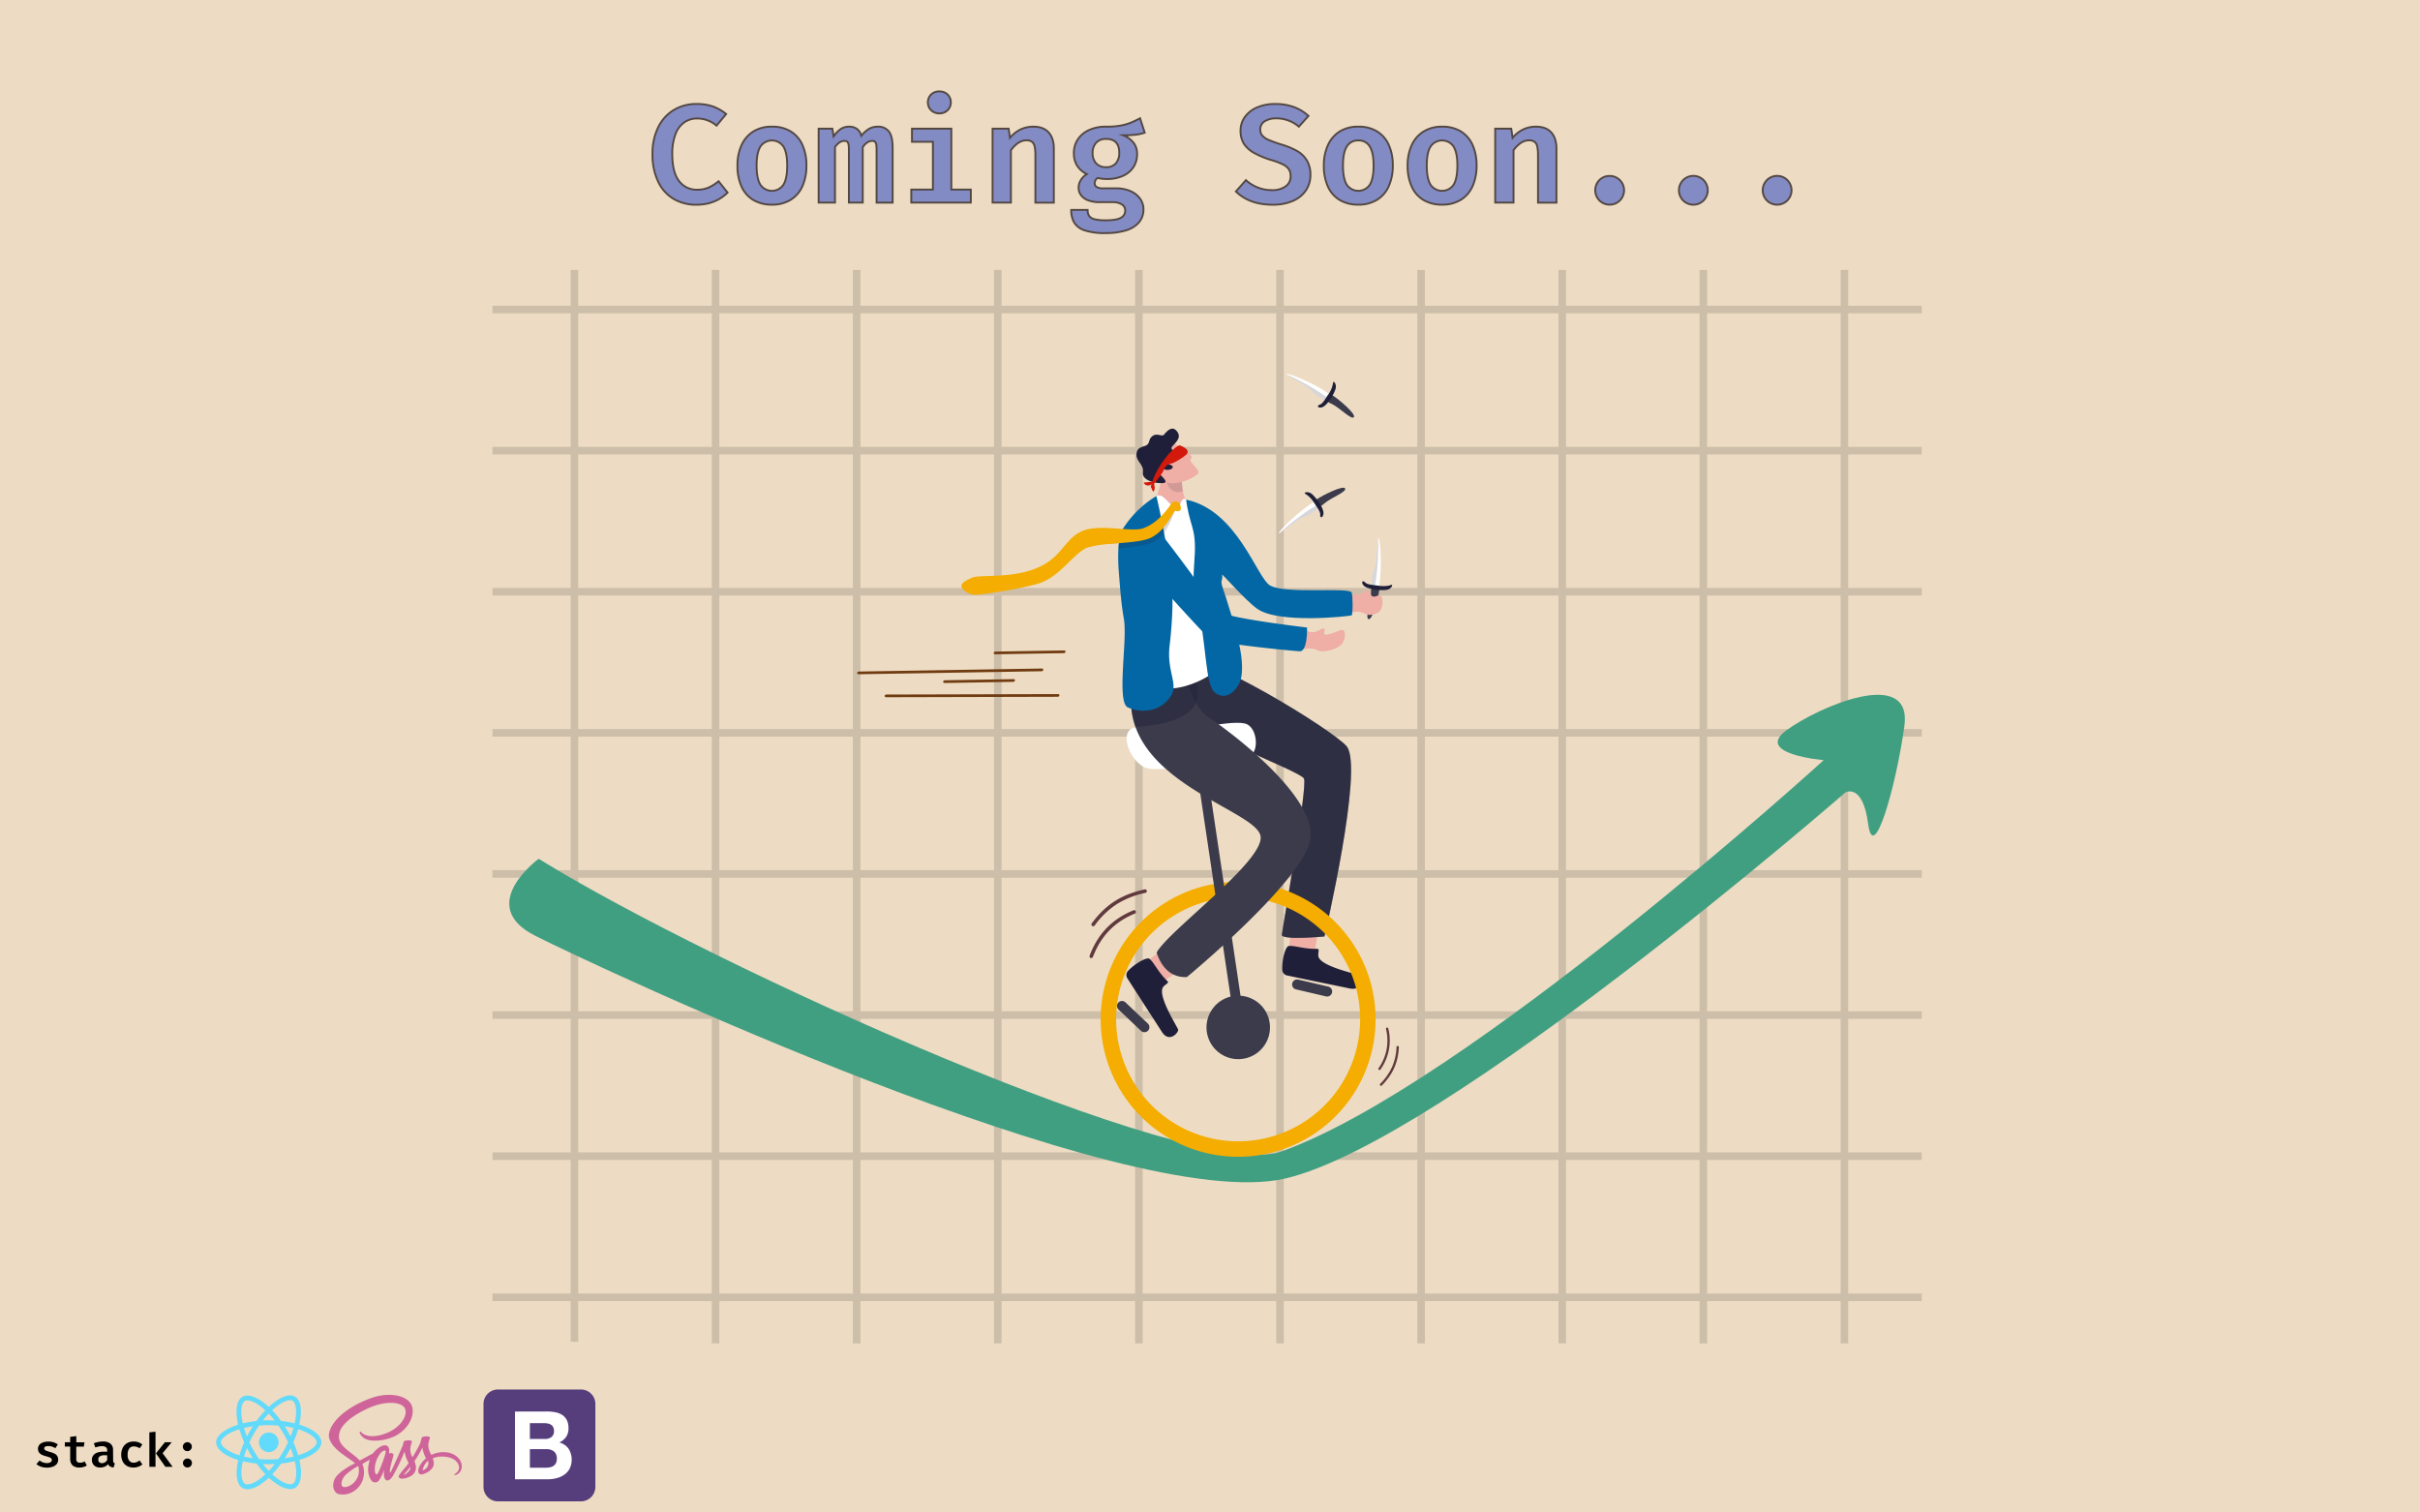 <svg id="b1bcfaf2-0160-4b03-9cba-f70fc168f0ab" data-name="Layer 1" xmlns="http://www.w3.org/2000/svg" width="1280" height="800" viewBox="0 0 1280 800"><rect width="1280" height="800" fill="#eddcc3"/><rect x="135" y="91.07" width="1007.25" height="671.5" fill="#eddcc3"/><g opacity="0.16"><polyline points="303.84 142.81 303.84 163.71 303.84 238.35 303.84 312.99 303.84 387.62 303.84 462.26 303.84 536.9 303.84 611.54 303.84 686.17 303.84 709.72" fill="none" stroke="#231f20" stroke-miterlimit="10" stroke-width="4"/><polyline points="378.48 710.57 378.48 709.72 378.48 686.17 378.48 611.54 378.48 536.9 378.48 462.26 378.48 387.62 378.48 312.99 378.48 238.35 378.48 163.71 378.48 142.81" fill="none" stroke="#231f20" stroke-miterlimit="10" stroke-width="4"/><polyline points="453.12 710.57 453.12 709.72 453.12 686.17 453.12 611.54 453.12 536.9 453.12 462.26 453.12 387.62 453.12 312.99 453.12 238.35 453.12 163.71 453.12 142.81" fill="none" stroke="#231f20" stroke-miterlimit="10" stroke-width="4"/><polyline points="527.76 710.57 527.76 709.72 527.76 686.17 527.76 611.54 527.76 536.9 527.76 462.26 527.76 387.62 527.76 312.99 527.76 238.35 527.76 163.71 527.76 142.81" fill="none" stroke="#231f20" stroke-miterlimit="10" stroke-width="4"/><polyline points="602.39 710.57 602.39 709.72 602.39 686.17 602.39 611.54 602.39 536.9 602.39 462.26 602.39 387.62 602.39 312.99 602.39 238.35 602.39 163.71 602.39 142.81" fill="none" stroke="#231f20" stroke-miterlimit="10" stroke-width="4"/><polyline points="677.03 710.57 677.03 709.72 677.03 686.17 677.03 611.54 677.03 536.9 677.03 462.26 677.03 387.62 677.03 312.99 677.03 238.35 677.03 163.71 677.03 142.81" fill="none" stroke="#231f20" stroke-miterlimit="10" stroke-width="4"/><polyline points="751.67 710.57 751.67 709.72 751.67 686.17 751.67 611.54 751.67 536.9 751.67 462.26 751.67 387.62 751.67 312.99 751.67 238.35 751.67 163.71 751.67 142.81" fill="none" stroke="#231f20" stroke-miterlimit="10" stroke-width="4"/><polyline points="826.31 710.57 826.31 709.72 826.31 686.17 826.31 611.54 826.31 536.9 826.31 462.26 826.31 387.62 826.31 312.99 826.31 238.35 826.31 163.71 826.31 142.81" fill="none" stroke="#231f20" stroke-miterlimit="10" stroke-width="4"/><polyline points="900.94 710.57 900.94 709.72 900.94 686.17 900.94 611.54 900.94 536.9 900.94 462.26 900.94 387.62 900.94 312.99 900.94 238.35 900.94 163.71 900.94 142.81" fill="none" stroke="#231f20" stroke-miterlimit="10" stroke-width="4"/><polyline points="975.58 710.57 975.58 709.72 975.58 686.17 975.58 611.54 975.58 536.9 975.58 462.26 975.58 387.62 975.58 312.99 975.58 238.35 975.58 163.71 975.58 142.81" fill="none" stroke="#231f20" stroke-miterlimit="10" stroke-width="4"/><polyline points="1016.49 686.17 1016.35 686.17 975.58 686.17 900.94 686.17 826.31 686.17 751.67 686.17 677.03 686.17 602.39 686.17 527.76 686.17 453.12 686.17 378.48 686.17 303.84 686.17 260.47 686.17" fill="none" stroke="#231f20" stroke-miterlimit="10" stroke-width="4"/><polyline points="1016.49 611.54 1016.35 611.54 975.58 611.54 900.94 611.54 826.31 611.54 751.67 611.54 677.03 611.54 602.39 611.54 527.76 611.54 453.12 611.54 378.48 611.54 303.84 611.54 260.47 611.54" fill="none" stroke="#231f20" stroke-miterlimit="10" stroke-width="4"/><polyline points="1016.49 536.9 1016.35 536.9 975.58 536.9 900.94 536.9 826.31 536.9 751.67 536.9 677.03 536.9 602.39 536.9 527.76 536.9 453.12 536.9 378.48 536.9 303.84 536.9 260.47 536.9" fill="none" stroke="#231f20" stroke-miterlimit="10" stroke-width="4"/><polyline points="1016.49 462.26 1016.35 462.26 975.58 462.26 900.94 462.26 826.31 462.26 751.67 462.26 677.03 462.26 602.39 462.26 527.76 462.26 453.12 462.26 378.48 462.26 303.84 462.26 260.47 462.26" fill="none" stroke="#231f20" stroke-miterlimit="10" stroke-width="4"/><polyline points="1016.49 387.62 1016.35 387.62 975.58 387.62 900.94 387.62 826.31 387.62 751.67 387.62 677.03 387.62 602.39 387.62 527.76 387.62 453.12 387.62 378.48 387.62 303.84 387.62 260.47 387.62" fill="none" stroke="#231f20" stroke-miterlimit="10" stroke-width="4"/><polyline points="1016.49 312.99 1016.35 312.99 975.58 312.99 900.94 312.99 826.31 312.99 751.67 312.99 677.03 312.99 602.39 312.99 527.76 312.99 453.12 312.99 378.48 312.99 303.84 312.99 260.47 312.99" fill="none" stroke="#231f20" stroke-miterlimit="10" stroke-width="4"/><polyline points="1016.49 238.35 1016.35 238.35 975.58 238.35 900.94 238.35 826.31 238.35 751.67 238.35 677.03 238.35 602.39 238.35 527.76 238.35 453.12 238.35 378.48 238.35 303.84 238.35 260.47 238.35" fill="none" stroke="#231f20" stroke-miterlimit="10" stroke-width="4"/><polyline points="1016.49 163.71 1016.35 163.71 975.58 163.71 900.94 163.71 826.31 163.71 751.67 163.71 677.03 163.71 602.39 163.71 527.76 163.71 453.12 163.71 378.48 163.71 303.84 163.71 260.47 163.71" fill="none" stroke="#231f20" stroke-miterlimit="10" stroke-width="4"/></g><path d="M284.93,454.24c92.87,57.5,346.21,171.4,392.59,154.9,97.86-34.81,287.07-207.07,287.07-207.07s-37-3.14-19.7-15.8,66.81-33.89,62.38-2.13S991,457.78,988.11,435.79,976,419.2,976,419.2,764.27,603.68,679.82,623.35,314.79,511,283,494.91,284.93,454.24,284.93,454.24Z" fill="#419f81"/><path d="M725.17,313.65c-.06,5.16-3.31,13.38-1.25,13.83s5.2-11.59,5.6-15.49-4.32-1.52-4.34.07Z" fill="#3b3b4c"/><path d="M729.39,310.38l-2.39-.17-1.81-.13s.59-7.25,1.45-8.51c1.34-2,1.85-14.21,2.28-16.54.05-.26.1-.4.15-.39C730.1,284.94,731.15,300.43,729.39,310.38Z" fill="#fff"/><path d="M720.84,309.15c1.62,3,11.36,3.45,13.41,2.64s2.87-3,1.32-2.34-4.92.7-6.9.3-5.53-.32-6.78-1.83C721.35,307.26,719.78,307.15,720.84,309.15Z" fill="#1f1f39"/><path d="M728.92,285c.45,5.78-.57,21.53-1.92,25.18l-1.81-.13s.59-7.25,1.45-8.51C728,299.61,728.49,287.36,728.92,285Z" fill="#1f1f39" opacity="0.18"/><path d="M704.4,213.64c4.54,2.25,10.43,8.62,11.7,7s-8-9.52-11.32-11.54S701.6,212.26,703,213Z" fill="#3b3b4c"/><path d="M703.3,208.52l-1.17,2-.88,1.54s-6.16-3.6-6.9-4.89c-1.17-2-11.78-7.69-13.67-9.07-.2-.15-.3-.25-.27-.29C681.11,197.07,695.25,202.73,703.3,208.52Z" fill="#fff"/><path d="M698.58,215.56c3.38-.14,7.88-8.58,8-10.73s-1.43-3.82-1.51-2.17a14.59,14.59,0,0,1-2.67,6.23c-1.19,1.58-2.64,4.75-4.51,5.21C697.12,214.3,696.35,215.65,698.58,215.56Z" fill="#1f1f39"/><path d="M680.68,198.14c5.31,2.07,18.8,9.68,21.45,12.42l-.88,1.54s-6.16-3.6-6.9-4.89C693.18,205.18,682.57,199.52,680.68,198.14Z" fill="#1f1f39" opacity="0.18"/><path d="M700.41,266.34c3.87-3.29,12-6.17,11.05-8s-11.93,3.61-15.08,5.82,1.65,4.18,2.84,3.17Z" fill="#3b3b4c"/><path d="M695.27,265.31l1.41,1.88,1.07,1.43s-5.75,4.22-7.23,4.4c-2.32.27-11.72,7.77-13.73,9-.22.13-.35.18-.37.14C676,281.16,686.77,270.42,695.27,265.31Z" fill="#fff"/><path d="M699.86,272.44c1.22-3.16-4.75-10.64-6.67-11.63s-4.06-.2-2.58.52a14.74,14.74,0,0,1,4.66,4.92c1,1.72,3.32,4.31,3,6.2C698.14,273.27,699.06,274.51,699.86,272.44Z" fill="#1f1f39"/><path d="M676.79,282c4-4.06,16.33-13.44,19.89-14.79l1.07,1.43s-5.75,4.22-7.23,4.4C688.2,273.29,678.8,280.79,676.79,282Z" fill="#1f1f39" opacity="0.18"/><path d="M695.06,503.94c1.39-5.29,3.19-19,3.19-19l-14.17-2.81-2.53,20.56,8.38,8Z" fill="#efaea6"/><path d="M696.54,501.86c1.56-.05.65,1.24.74,3.59.21,5.38,18.83,9.32,21.55,10.36,1.4.53,2.2,8.54-5,7-6.24-1.3-26.25-5.39-33.07-6.86a3.19,3.19,0,0,1-2.53-3c-.23-5.21,1.68-12.82,3.62-12.59C684.91,500.08,690.06,502.08,696.54,501.86Z" fill="#1f1f39"/><path d="M618.84,346.49c16.57-3.61,87.88,40.77,93.58,48.44,8.87,11.92-11.89,100.41-11.89,100.41s-22.7,2.11-22.52-.87,13.79-78.62,11.69-82.69-60.07-25-68.78-36.87S618.84,346.49,618.84,346.49Z" fill="#3b3b4c"/><path d="M618.84,346.49c16.57-3.61,87.88,40.77,93.58,48.44,8.87,11.92-11.89,100.41-11.89,100.41s-22.7,2.11-22.52-.87,13.79-78.62,11.69-82.69-60.07-25-68.78-36.87S618.84,346.49,618.84,346.49Z" fill="#1f1f39" opacity="0.4"/><path d="M686.67,518.13l15.87,3.72a2.65,2.65,0,0,1,2,3.18h0a2.65,2.65,0,0,1-3.18,2l-15.86-3.72a2.65,2.65,0,0,1-2-3.18h0A2.65,2.65,0,0,1,686.67,518.13Z" fill="#3b3b4c"/><path d="M642.83,467.44a72.71,72.71,0,1,0,83.75,59.65A72.7,72.7,0,0,0,642.83,467.44Zm22.75,135.34a64.53,64.53,0,1,1,52.94-74.34A64.54,64.54,0,0,1,665.58,602.78Z" fill="#f4ad00"/><path d="M622.45,410.74a0,0,0,0,1,0,0l.13-.14A1,1,0,0,0,622.45,410.74Z" fill="#1f1f39" opacity="0.46"/><path d="M636.78,396.77l23.72,159.1a2.63,2.63,0,0,1-2.22,3h0a2.64,2.64,0,0,1-3-2.22l-23.73-159.1a2.65,2.65,0,0,1,2.23-3h0A2.64,2.64,0,0,1,636.78,396.77Z" fill="#3b3b4c"/><path d="M596.68,387.25c-3.13,5.37,3.44,18.24,11.18,19.35s49.87-3.12,54.23-7.42c4-3.95,2.31-15.22-3.74-16.53-9.4-2-37,5.53-43.78,5.86S600.33,381,596.68,387.25Z" fill="#fff"/><path d="M614.88,519.25c4.74-2.72,15.76-11,15.76-11l-7.93-12.08-16.44,12.62.16,11.59Z" fill="#efaea6"/><path d="M617.4,518.84c1.13,1.08-.43,1.33-2,3-3.69,3.92,6.55,20,7.71,22.62.61,1.38-4.54,7.57-8.53,1.37-3.45-5.36-14.55-22.5-18.29-28.39a3.21,3.21,0,0,1,.35-3.9c3.56-3.81,10.32-7.78,11.52-6.24C610.51,509.3,612.7,514.37,617.4,518.84Z" fill="#1f1f39"/><path d="M693.1,443.5c-2.85,21.71-65.34,73.31-65.34,73.31-11.86.47-15.12-10.7-16-12.94,6.27-11.68,56.81-48.19,55-61.49-1.69-12.15-54.29-24.64-66.19-57.94a40.6,40.6,0,0,1-2.16-9.68,44.5,44.5,0,0,1,.48-12c.57-3.33,3.73-14,13.78-11.15,8.93,2.56,12.76,6.43,15.26,10.73,1.74,3,2.84,6.22,4.57,9.35a22.71,22.71,0,0,0,7.51,8.25C653.57,389,696,421.78,693.1,443.5Z" fill="#3b3b4c"/><path d="M595.3,530.2l11.83,11.2a2.64,2.64,0,0,1,.1,3.74h0a2.64,2.64,0,0,1-3.74.1L591.66,534a2.64,2.64,0,0,1-.1-3.74h0A2.64,2.64,0,0,1,595.3,530.2Z" fill="#3b3b4c"/><circle cx="655.77" cy="542.08" r="16.82" transform="matrix(0.54, -0.84, 0.84, 0.54, -154.52, 801.55)" fill="#3b3b4c"/><line x1="454.28" y1="355.92" x2="550.92" y2="354.32" fill="#eed6c1"/><path d="M551.83,354.11a.41.41,0,0,1,0,.19,1,1,0,0,1-1,.74l-96.63,1.59c-.51,0-.88-.3-.83-.7a1,1,0,0,1,1-.73L551,353.6A.76.76,0,0,1,551.83,354.11Z" fill="#703b10"/><line x1="468.86" y1="368.07" x2="559.49" y2="367.84" fill="#eed6c1"/><path d="M560.35,367.64a.66.66,0,0,1,0,.2.92.92,0,0,1-1,.71l-90.64.23a.7.7,0,0,1-.78-.71.92.92,0,0,1,.95-.71l90.64-.24A.75.75,0,0,1,560.35,367.64Z" fill="#703b10"/><line x1="499.76" y1="360.53" x2="535.93" y2="359.94" fill="#eed6c1"/><path d="M536.85,359.73a.59.59,0,0,1,0,.19,1,1,0,0,1-1,.73l-36.17.6c-.51,0-.88-.31-.83-.7a1,1,0,0,1,1-.73l36.17-.6A.77.77,0,0,1,536.85,359.73Z" fill="#703b10"/><line x1="526.5" y1="345.36" x2="562.67" y2="344.76" fill="#eed6c1"/><path d="M563.59,344.55a1.15,1.15,0,0,1,0,.19,1,1,0,0,1-1,.73l-36.17.6c-.51,0-.88-.3-.83-.7a1,1,0,0,1,1-.73l36.17-.6A.77.77,0,0,1,563.59,344.55Z" fill="#703b10"/><path d="M703.47,324.09c2.95.16,4.79.59,8.67.17s6-1.35,8.93,0c2.63,1.17,4,1.6,7.85-.27,3-1.46,3.21-10.49-.07-9-4.64,2.05-3.41-2-5.21-2.65-2.1-.72-3.65,4.32-10.25,1.36a14.63,14.63,0,0,0-9.63-.55C702.16,313.66,703.47,324.09,703.47,324.09Z" fill="#efaea6"/><path d="M679.37,342.66c2.93.34,4.73.88,8.63.72s6-.9,8.91.57c2.53,1.3,8.8.06,12.11-2.63,3-2.39,3.27-9.33,0-8-13.23,5.37-6.91-.05-8.66-.76-2-.84-4,3.93-10.32.64a15.1,15.1,0,0,0-9.56-1.16C678.8,332.5,679.37,342.66,679.37,342.66Z" fill="#efaea6"/><path d="M632.52,371.66C627.93,382,610,384,600.59,384.44a40.6,40.6,0,0,1-2.16-9.68,9,9,0,0,0,.51-3.74c4.06-1.15,20.67-6.19,29-8.71l4.81-1.47C634.06,365.2,633.82,368.76,632.52,371.66Z" fill="#1f1f39" opacity="0.4"/><path d="M625.69,259.73a15,15,0,0,0,1.18,4c1.06,2.08.88,5.33,3.53,8.41,2,2.31-8.63.64-8.63.64l-10.92-1.87c-.58-4.81,3.59-15.46,3.92-19.86.37-4.82,5.81-9.78,5.81-9.78L625,250.6l.1.21-.14.86A53.79,53.79,0,0,0,625.69,259.73Z" fill="#efaea6"/><path d="M625.14,250.81l-.14.86a53.79,53.79,0,0,0,.69,8.06c-5.78,2.5-9.54-4-8.13-5.92a48.38,48.38,0,0,1,4.45-4.35l3,1.14Z" fill="#1f1f39" opacity="0.14"/><path d="M611.64,262.38c4.31-2,6,5.56,10.65,5.17,2.44-.21,1.73-1.2,2.67-2.52.58-.82,1.11-1.72,2.41-.74,26.45,19.89,13.07,83.48,16.63,87.16,2.92,3-14.85,13.64-27.3,12.66-17.07-1.35-19.14-19.77-19.26-23.34s.49-64.6.49-64.6A90.28,90.28,0,0,0,611.64,262.38Z" fill="#fff"/><path d="M714.87,325.49c-1.6.51-38.75,4.61-50-3.56-6.55-4.75-18.57-18.72-18.45-17.95.52,3.32-1.18,2.37.22,6.68,1.12,3.46,2.31,6.78,3,9.28,1.81,6.41,11.6,33,5.15,42.74-4.11,6.16-8.34,6.32-11.8,4-5.93-3.95-4.47-26.62-10-47.65-4.29-16.26,1.57-27.23-2.45-40.59-3-10.1-3.14-14.16-3.14-14.16,27,5.71,37.21,40.9,44.2,45.29,7.71,4.85,41.6.89,43.31,3.79C715.53,314.45,715.67,325.23,714.87,325.49Z" fill="#0267a4"/><path d="M619.87,310.93c.82,9.22-.31,22.88-1.23,30.55-1.65,13.82,4.87,20.25.59,26.77-5.16,7.87-14.71,9.34-22.64,5.94-4.25-1.81-2.74-18.2-2-31.64h0c.34-6.13.45-11.64-.1-14.9-1.1-6.61-1.51-9.5-2.67-24.5a97.51,97.51,0,0,1-.28-12.86c.05-1,.14-2,.25-3a30,30,0,0,1,.67-3.71,15.75,15.75,0,0,1,1.43-3.79c.12-.21.24-.42.38-.62a54.5,54.5,0,0,1,17.37-16.8c.46,1.82,1.34,5.72,2.39,10.84q.27,1.29.54,2.7c.21,1.06.43,2.17.65,3.31.15.82.31,1.65.47,2.5C617.33,290.66,619,301.27,619.87,310.93Z" fill="#0267a4"/><path d="M687.46,344.48c4.29,0,3.86-12.56,3.86-12.56s-37.94-4.45-44.22-7.61-3.28-3.62-33.23-42.33h0l-.53-.69s-.07-.11-.22-.31a18.81,18.81,0,0,0-1.45-1.72,23.51,23.51,0,0,0-3.48-3.06l-.31-.22a22.73,22.73,0,0,0-2.25-1.37c-.58-.31-1.19-.6-1.84-.87-6.32-2.66-9.89,10.89-7.51,15.3a28.81,28.81,0,0,0,2.24,3.05c.62.76,1.33,1.63,2.14,2.6l.68.8c.79.95,1.66,2,2.58,3l1.3,1.5.9,1c12.17,14,31.45,35.15,33.8,36.87C643.27,340.4,685.28,344.46,687.46,344.48Z" fill="#0267a4"/><path d="M621.23,234.33c2.74,3,10.95,6.43,8.77,8.13s5.8,6.35,3.55,8.24c-5.46,4.58-14.62,6.09-17.42,4s-8.23-10-8.23-10Z" fill="#efaea6"/><path d="M617.84,242c1.93-1.18,2.3-.81,3.08-2.38s-2.68-1.6-.66-3.79,4.43-4.32,2.64-7.15c-2.59-4.1-5.52-.85-7.27,1.24-1.12,1.34-3.71-1.32-6.3.91-2,1.76-.84,2.8-2.58,4.45-1.06,1-4.71.86-5.43,3.62-1.34,5.12,3.8,6.08,3.15,10.93-.76,5.66,11.81,6.6,12,5.12.26-1.74-3.72-3.86-3.3-5.42.63-2.35,1.82-1.2,4-1,2.36.22,4.93-1.69,1.41-2.9S616.1,243,617.84,242Z" fill="#1f1f39"/><path d="M621.74,269.72c-.08,0-.2.18-.37.55-.79,1.75-2.56,7.26-5.68,11.46a16.47,16.47,0,0,1-2.82,3,16.11,16.11,0,0,1-5,2.82h0l-.37.11-.11,0c-3.08.89-9.4,1.8-15.84,2.58.05-1,.14-2,.25-3l-3.24.26-1.75.15c.45-1.38.89-2.66,1.3-3.83l1.72-.1,2.64-.19c5.73-.43,11.34-1.11,12.95-1.69a21.25,21.25,0,0,0,3.64-1.7c.28-.16.56-.34.83-.51.54-.34,1-.7,1.56-1.07a30.53,30.53,0,0,0,3.13-2.7,43.08,43.08,0,0,0,4.78-5.66c1-1.37.77-3,2.24-3.45C623.55,266.26,622.46,270,621.74,269.72Z" fill="#1f1f39" opacity="0.18"/><path d="M624.1,270.06a2.58,2.58,0,0,1-2.5.06c-.05,0-.13,0-.23.15-.75.86-2.81,5.13-6.15,9a21,21,0,0,1-6.16,5,13.85,13.85,0,0,1-2.33.94c-3.86,1.15-9.41,1.66-14.94,2.11l-3.24.26-1.75.15a55.36,55.36,0,0,0-11.26,1.78c-7,2.33-14.08,14.52-24.77,18.63-6.56,2.52-32.63,6.9-35.82,6.44s-5.91-2.67-6.4-4.27,1.79-3.12,5.76-4.81,20.51.6,34-5,14.38-15,23.61-19.39c5.09-2.44,12.58-2,19.35-1.51l2.6.19c4.44.31,8.35.48,10.76-.37a22.42,22.42,0,0,0,5.28-2.75,30.1,30.1,0,0,0,4.1-3.46,43.27,43.27,0,0,0,4.56-5.44c1-1.36,1-2,2.42-2.4a2.54,2.54,0,0,1,3.26,1.71C624.55,268,624.87,269.67,624.1,270.06Z" fill="#f4ad00"/><path d="M624.25,235.65c3.76,1.52,4.19,2.82,3.83,4s-7,5.36-8.53,5.52c-2.67.29-3.72,2.67-4.23,3.9s-5.17,7.65-5.61,7.27c-1-.87.64-3.56,1.29-5.38a54,54,0,0,1,7.58-11.31C621,237.22,623.31,235.27,624.25,235.65Z" fill="#d3190b"/><path d="M610.14,254.69c-5.57.79-5.9.09-4.59,1.48s4.09.17,4.55-.75S610.14,254.69,610.14,254.69Z" fill="#d3190b"/><path d="M609.6,255.4c-1.57,2.56-.84,1.68-.15,3.79s1.57-.59,1.22-1.93S610.5,253.92,609.6,255.4Z" fill="#d3190b"/><path d="M577.41,506.72a.93.93,0,0,0,.67-.58c4.17-11,11.42-18.52,22.14-22.9a.94.94,0,1,0-.71-1.74c-11.24,4.58-18.83,12.42-23.19,24a.93.93,0,0,0,.55,1.21A.92.92,0,0,0,577.41,506.72Z" fill="#603a3e"/><path d="M578.46,489.9a.93.93,0,0,0,.54-.36,43.64,43.64,0,0,1,11.74-11.34,46.22,46.22,0,0,1,15.13-5.94h0a.94.94,0,0,0-.42-1.84c-12.5,2.8-20.6,8-28,18a.93.93,0,0,0,.19,1.31A1,1,0,0,0,578.46,489.9Z" fill="#603a3e"/><path d="M733.25,543.67a.62.62,0,0,0-.16.57,25.31,25.31,0,0,1-4,20.85.63.63,0,0,0,1,.71A26.49,26.49,0,0,0,734.31,544a.63.63,0,0,0-.75-.48A.69.69,0,0,0,733.25,543.67Z" fill="#603a3e"/><path d="M738.82,553.42a.61.61,0,0,0-.17.39,29.06,29.06,0,0,1-2.38,10.61,30.87,30.87,0,0,1-6.25,8.85h0a.64.64,0,0,0,0,.88.63.63,0,0,0,.89,0c5.93-6.13,8.53-12,9-20.26a.62.62,0,0,0-1.08-.46Z" fill="#603a3e"/><path d="M377.08,56.32a24,24,0,0,1,7,4L379,66.44a15.83,15.83,0,0,0-10.33-3.77,11.79,11.79,0,0,0-6.67,2,13.16,13.16,0,0,0-4.67,6.17,28.31,28.31,0,0,0-1.74,10.74q0,9.57,3.57,14.16a11.48,11.48,0,0,0,9.58,4.6,14.81,14.81,0,0,0,6.16-1.18,24.13,24.13,0,0,0,5.17-3.29l4.77,6q-6.51,6.42-16.54,6.42a23.15,23.15,0,0,1-12-3.08,20.83,20.83,0,0,1-8.18-9.12,32.77,32.77,0,0,1-3-14.53,31.28,31.28,0,0,1,3.05-14.31,21.69,21.69,0,0,1,8.31-9.12A22.7,22.7,0,0,1,368.28,55,26.28,26.28,0,0,1,377.08,56.32Z" fill="#838bc5" stroke="#534741" stroke-miterlimit="10"/><path d="M418.19,69.49a16,16,0,0,1,6.23,7.16,26,26,0,0,1,2.12,10.87,26.17,26.17,0,0,1-2.14,11,16.05,16.05,0,0,1-6.26,7.2,18.42,18.42,0,0,1-9.84,2.53,18.72,18.72,0,0,1-9.86-2.47,15.79,15.79,0,0,1-6.24-7.13,26.25,26.25,0,0,1-2.14-11.07,25.45,25.45,0,0,1,2.16-10.8,16.46,16.46,0,0,1,6.28-7.26A18.13,18.13,0,0,1,408.34,67,18.34,18.34,0,0,1,418.19,69.49Zm-16,8.05q-2,3.22-2,10.06t2,10.11a7.36,7.36,0,0,0,12.18,0q2-3.24,2-10.18,0-6.75-2-10a7.34,7.34,0,0,0-12.18,0Z" fill="#838bc5" stroke="#534741" stroke-miterlimit="10"/><path d="M470.14,69.54c1.36,1.72,2,4.6,2,8.64v29h-8.49V79.4a19.43,19.43,0,0,0-.16-2.9,2.59,2.59,0,0,0-.67-1.49,2.07,2.07,0,0,0-1.49-.48c-1.8,0-3.47,1.09-5,3.28v29.36H449V79.4a19.17,19.17,0,0,0-.17-2.9,2.59,2.59,0,0,0-.66-1.49,2.1,2.1,0,0,0-1.5-.48,4.83,4.83,0,0,0-2.55.75,9.31,9.31,0,0,0-2.47,2.53v29.36H433V68.06h7.27l.63,4.07a15.92,15.92,0,0,1,3.78-3.88A7.82,7.82,0,0,1,449.21,67a6.79,6.79,0,0,1,4,1.16,6.38,6.38,0,0,1,2.37,3.64,15.18,15.18,0,0,1,3.93-3.55A9,9,0,0,1,464.2,67,7.09,7.09,0,0,1,470.14,69.54Z" fill="#838bc5" stroke="#534741" stroke-miterlimit="10"/><path d="M482.37,68.06h20.82v32.2h10.3v6.91H482v-6.91h11.44V75H482.37ZM500,49.1a5.61,5.61,0,0,1,2.15,2.09,6.06,6.06,0,0,1,0,5.91A5.71,5.71,0,0,1,500,59.2a6.19,6.19,0,0,1-3.13.78,6.3,6.3,0,0,1-3.16-.78,5.66,5.66,0,0,1-2.16-2.1,6,6,0,0,1,0-5.91,5.57,5.57,0,0,1,2.16-2.09,6.5,6.5,0,0,1,3.16-.75A6.38,6.38,0,0,1,500,49.1Z" fill="#838bc5" stroke="#534741" stroke-miterlimit="10"/><path d="M525,107.17V68.06h8.49l.71,4.84a17,17,0,0,1,5.64-4.45A15.65,15.65,0,0,1,546.61,67c3.5,0,6.17,1,8,3s2.79,4.88,2.79,8.57v28.62h-9.75V82.35a22.89,22.89,0,0,0-.39-4.81,4.19,4.19,0,0,0-1.4-2.52,4.82,4.82,0,0,0-3-.79q-4.29,0-8.16,5.21v27.73Z" fill="#838bc5" stroke="#534741" stroke-miterlimit="10"/><path d="M605.47,70.17a21.53,21.53,0,0,1-4.88,1.09,57.35,57.35,0,0,1-6.46.31,13.23,13.23,0,0,1,5.5,4,9.64,9.64,0,0,1,1.81,6,12.29,12.29,0,0,1-1.94,6.81A12.83,12.83,0,0,1,594,93a19.75,19.75,0,0,1-8.43,1.68,20.6,20.6,0,0,1-5-.55,2.9,2.9,0,0,0-1.12,1.18,3.22,3.22,0,0,0-.43,1.59,2.31,2.31,0,0,0,1,2,6.51,6.51,0,0,0,3.64.72h6.64a18.72,18.72,0,0,1,7.55,1.44,12.17,12.17,0,0,1,5.14,4,9.51,9.51,0,0,1,1.82,5.67,10.44,10.44,0,0,1-2.3,6.78,14.32,14.32,0,0,1-6.82,4.3,35.76,35.76,0,0,1-11,1.47,33.56,33.56,0,0,1-10.87-1.4,10.16,10.16,0,0,1-5.6-4.08,12.88,12.88,0,0,1-1.62-6.77h8.68a5.6,5.6,0,0,0,.79,3.19,4.9,4.9,0,0,0,2.86,1.74,23.7,23.7,0,0,0,6,.57c3.71,0,6.35-.44,7.9-1.31a4.16,4.16,0,0,0,2.32-3.82,3.72,3.72,0,0,0-1.79-3.29,9,9,0,0,0-5-1.18H581.8a16.75,16.75,0,0,1-6.33-1,8.11,8.11,0,0,1-3.75-2.77,6.52,6.52,0,0,1-1.22-3.84,7.61,7.61,0,0,1,1.12-4,9.78,9.78,0,0,1,3.24-3.22,12.77,12.77,0,0,1-5.21-4.56A12.33,12.33,0,0,1,568,81a12.83,12.83,0,0,1,2.14-7.35,13.88,13.88,0,0,1,6-4.91A20.87,20.87,0,0,1,584.86,67a41.63,41.63,0,0,0,7.48-.51,27.35,27.35,0,0,0,5.5-1.48A57.1,57.1,0,0,0,603,62.56Zm-25.68,5.32a7.58,7.58,0,0,0-1.87,5.42,7.78,7.78,0,0,0,1.88,5.52,6.87,6.87,0,0,0,5.28,2,6.48,6.48,0,0,0,5.1-2A8.23,8.23,0,0,0,592,80.8q0-7.3-6.9-7.31A6.84,6.84,0,0,0,579.79,75.49Z" fill="#838bc5" stroke="#534741" stroke-miterlimit="10"/><path d="M690.72,100.72a15.73,15.73,0,0,1-6.92,5.56,26.45,26.45,0,0,1-10.73,2q-12.15,0-19.39-7L659,95.28a20.13,20.13,0,0,0,13.92,5.28,11.71,11.71,0,0,0,7-1.94,6.31,6.31,0,0,0,2.72-5.45,6.62,6.62,0,0,0-.89-3.56,7.59,7.59,0,0,0-3-2.55,35.41,35.41,0,0,0-6-2.31,45.63,45.63,0,0,1-9.39-3.85A15,15,0,0,1,657.91,76a12.63,12.63,0,0,1-1.75-6.76,12.23,12.23,0,0,1,2.4-7.51,15.26,15.26,0,0,1,6.57-5A24.06,24.06,0,0,1,674.47,55a28.32,28.32,0,0,1,9.88,1.61,23.33,23.33,0,0,1,7.73,4.71L687,67a17.8,17.8,0,0,0-5.62-3.3,18.14,18.14,0,0,0-6.24-1.09,11.25,11.25,0,0,0-6.2,1.53,4.92,4.92,0,0,0-2.36,4.37,4.82,4.82,0,0,0,1,3.11A9.28,9.28,0,0,0,671,74a62.22,62.22,0,0,0,6.91,2.48,39.08,39.08,0,0,1,8.23,3.43,14.26,14.26,0,0,1,5.13,5,14.64,14.64,0,0,1,1.85,7.65A14.33,14.33,0,0,1,690.72,100.72Z" fill="#838bc5" stroke="#534741" stroke-miterlimit="10"/><path d="M728.34,69.49a16,16,0,0,1,6.22,7.16,25.8,25.8,0,0,1,2.13,10.87,26.17,26.17,0,0,1-2.15,11,16,16,0,0,1-6.25,7.2,18.42,18.42,0,0,1-9.84,2.53,18.72,18.72,0,0,1-9.86-2.47,15.79,15.79,0,0,1-6.24-7.13,26.25,26.25,0,0,1-2.14-11.07,25.45,25.45,0,0,1,2.16-10.8,16.5,16.5,0,0,1,6.27-7.26A18.18,18.18,0,0,1,718.48,67,18.38,18.38,0,0,1,728.34,69.49Zm-16,8.05q-2,3.22-2,10.06t2,10.11a7.37,7.37,0,0,0,12.19,0q2-3.24,2-10.18,0-6.75-2-10a6.64,6.64,0,0,0-6.06-3.24A6.71,6.71,0,0,0,712.35,77.54Z" fill="#838bc5" stroke="#534741" stroke-miterlimit="10"/><path d="M772.65,69.49a16,16,0,0,1,6.22,7.16A25.81,25.81,0,0,1,781,87.52a26.17,26.17,0,0,1-2.14,11,16,16,0,0,1-6.26,7.2,18.38,18.38,0,0,1-9.84,2.53,18.75,18.75,0,0,1-9.86-2.47,15.71,15.71,0,0,1-6.23-7.13,26.24,26.24,0,0,1-2.15-11.07,25.45,25.45,0,0,1,2.16-10.8A16.53,16.53,0,0,1,753,69.54,18.13,18.13,0,0,1,762.79,67,18.38,18.38,0,0,1,772.65,69.49Zm-16,8.05q-2,3.22-2,10.06t2,10.11a7.37,7.37,0,0,0,12.19,0q2-3.24,2-10.18c0-4.5-.67-7.83-2-10a7.35,7.35,0,0,0-12.19,0Z" fill="#838bc5" stroke="#534741" stroke-miterlimit="10"/><path d="M790.85,107.17V68.06h8.49l.7,4.84a17.15,17.15,0,0,1,5.65-4.45A15.65,15.65,0,0,1,812.45,67c3.5,0,6.17,1,8,3s2.79,4.88,2.79,8.57v28.62h-9.75V82.35a22.89,22.89,0,0,0-.39-4.81,4.19,4.19,0,0,0-1.4-2.52,4.82,4.82,0,0,0-3-.79q-4.29,0-8.16,5.21v27.73Z" fill="#838bc5" stroke="#534741" stroke-miterlimit="10"/><path d="M844.74,96.85a7.64,7.64,0,0,1,2.77-2.79,7.38,7.38,0,0,1,3.82-1,7.47,7.47,0,0,1,3.86,1A7.64,7.64,0,0,1,858,96.85a7.65,7.65,0,0,1,0,7.6,7.64,7.64,0,0,1-2.77,2.79,7.46,7.46,0,0,1-3.86,1,7.37,7.37,0,0,1-3.82-1,7.64,7.64,0,0,1-2.77-2.79,7.59,7.59,0,0,1,0-7.6Z" fill="#838bc5" stroke="#534741" stroke-miterlimit="10"/><path d="M889.05,96.85a7.61,7.61,0,0,1,2.76-2.79,7.63,7.63,0,0,1,7.69,0,7.61,7.61,0,0,1,2.76,2.79,7.59,7.59,0,0,1,0,7.6,7.61,7.61,0,0,1-2.76,2.79,7.69,7.69,0,0,1-7.69,0,7.61,7.61,0,0,1-2.76-2.79,7.59,7.59,0,0,1,0-7.6Z" fill="#838bc5" stroke="#534741" stroke-miterlimit="10"/><path d="M933.35,96.85a7.64,7.64,0,0,1,2.77-2.79,7.61,7.61,0,0,1,7.68,0,7.64,7.64,0,0,1,2.77,2.79,7.59,7.59,0,0,1,0,7.6,7.64,7.64,0,0,1-2.77,2.79,7.67,7.67,0,0,1-7.68,0,7.64,7.64,0,0,1-2.77-2.79,7.65,7.65,0,0,1,0-7.6Z" fill="#838bc5" stroke="#534741" stroke-miterlimit="10"/><path d="M26.71,773.43a1.22,1.22,0,0,0,.68-1.12,1.34,1.34,0,0,0-.23-.83,2.2,2.2,0,0,0-.89-.61,14.26,14.26,0,0,0-2-.64,10.82,10.82,0,0,1-2.26-.82,3.81,3.81,0,0,1-1.42-1.23,3.58,3.58,0,0,1,.14-3.87A4.11,4.11,0,0,1,22.61,763a7.76,7.76,0,0,1,2.9-.49A8.38,8.38,0,0,1,30.59,764l-1.32,2a6.76,6.76,0,0,0-3.68-1.14c-1.47,0-2.2.42-2.2,1.26a1,1,0,0,0,.27.71,2.66,2.66,0,0,0,.92.55c.44.17,1.12.38,2,.64a11.92,11.92,0,0,1,2.29.86,3.5,3.5,0,0,1,1.39,1.24,3.55,3.55,0,0,1,.5,2,3.46,3.46,0,0,1-.8,2.3,4.86,4.86,0,0,1-2.15,1.4,9,9,0,0,1-3,.46,9.4,9.4,0,0,1-3.16-.5,7.46,7.46,0,0,1-2.4-1.39l1.69-1.9a6.39,6.39,0,0,0,1.78,1,5.81,5.81,0,0,0,2.08.37A3.6,3.6,0,0,0,26.71,773.43Z"/><path d="M45.92,775.14a6.69,6.69,0,0,1-1.81.8,8.21,8.21,0,0,1-2.19.29,5.73,5.73,0,0,1-2.64-.55,3.67,3.67,0,0,1-1.62-1.57,5.07,5.07,0,0,1-.54-2.41v-6.57H34.29v-2.3h2.83V760l3.25-.39v3.26h4.3l-.33,2.3h-4v6.56a1.93,1.93,0,0,0,.49,1.48,2.27,2.27,0,0,0,1.59.46A4.82,4.82,0,0,0,44.8,773Z"/><path d="M59.84,772.43a2.19,2.19,0,0,0,.21,1.08,1.38,1.38,0,0,0,.72.52l-.7,2.18a4.39,4.39,0,0,1-1.8-.54,2.72,2.72,0,0,1-1.1-1.22,4.63,4.63,0,0,1-1.84,1.33,6.3,6.3,0,0,1-2.38.45,4.89,4.89,0,0,1-2.29-.51,3.68,3.68,0,0,1-1.52-1.43,4.26,4.26,0,0,1-.53-2.13,3.78,3.78,0,0,1,.73-2.35,4.42,4.42,0,0,1,2.13-1.48,10,10,0,0,1,3.4-.5h1.82v-.71a2,2,0,0,0-.7-1.66,3.36,3.36,0,0,0-2.07-.54,8.76,8.76,0,0,0-1.61.18,13,13,0,0,0-1.9.5l-.78-2.23a16,16,0,0,1,2.46-.68,13.4,13.4,0,0,1,2.34-.23,6.1,6.1,0,0,1,4,1.15,4.09,4.09,0,0,1,1.36,3.31Zm-4.33,1a3.15,3.15,0,0,0,1.18-1.17v-2.53H55.41a4.67,4.67,0,0,0-2.6.56A1.85,1.85,0,0,0,52,772a1.88,1.88,0,0,0,.51,1.42,2.1,2.1,0,0,0,1.5.49A3.05,3.05,0,0,0,55.51,773.46Z"/><path d="M72.32,773.33a7.45,7.45,0,0,0,1.52-.84l1.48,2.08a6.75,6.75,0,0,1-2.12,1.21,7.39,7.39,0,0,1-2.57.45,6.84,6.84,0,0,1-3.49-.85A5.62,5.62,0,0,1,64.89,773a8.58,8.58,0,0,1,0-7.17,5.94,5.94,0,0,1,2.28-2.48,6.74,6.74,0,0,1,3.5-.89,7.76,7.76,0,0,1,2.53.39,6.69,6.69,0,0,1,2.1,1.2l-1.44,2a5.42,5.42,0,0,0-3.09-1,2.89,2.89,0,0,0-2.38,1.08,5.28,5.28,0,0,0-.87,3.34,4.84,4.84,0,0,0,.87,3.2,3,3,0,0,0,2.37,1A4.27,4.27,0,0,0,72.32,773.33Z"/><path d="M79,757.62l3.25-.34v18.58H79Zm8.24,5.21h3.58L86,768.64l5.31,7.22H87.48l-5-7.14Z"/><path d="M97.08,764a2.35,2.35,0,0,1,2-1.19,2.34,2.34,0,0,1,1.2.32,2.27,2.27,0,0,1,.87.87,2.4,2.4,0,0,1,0,2.36,2.27,2.27,0,0,1-.87.87,2.34,2.34,0,0,1-1.2.32,2.4,2.4,0,0,1-1.2-.32,2.37,2.37,0,0,1-.85-3.23Zm0,8.64a2.44,2.44,0,0,1,.86-.86,2.4,2.4,0,0,1,1.2-.32,2.34,2.34,0,0,1,1.2.32,2.39,2.39,0,0,1,.87.86,2.42,2.42,0,0,1,0,2.37,2.27,2.27,0,0,1-.87.87,2.34,2.34,0,0,1-1.2.32,2.4,2.4,0,0,1-1.2-.32,2.4,2.4,0,0,1-.86-3.24Z"/><path d="M170,762.87c0-3.69-4.62-7.18-11.7-9.35,1.64-7.22.91-13-2.29-14.8a5,5,0,0,0-2.54-.64v2.53a2.65,2.65,0,0,1,1.29.3c1.54.89,2.21,4.26,1.69,8.59a33.49,33.49,0,0,1-.58,3.34,53.62,53.62,0,0,0-7.2-1.24,55.43,55.43,0,0,0-4.73-5.67c3.7-3.44,7.18-5.33,9.54-5.33v-2.53h0c-3.12,0-7.21,2.23-11.34,6.09-4.13-3.84-8.22-6-11.34-6v2.53c2.35,0,5.83,1.87,9.53,5.29a54.84,54.84,0,0,0-4.68,5.66,51.82,51.82,0,0,0-7.22,1.25,33.23,33.23,0,0,1-.59-3.29c-.54-4.34.12-7.71,1.66-8.6a2.45,2.45,0,0,1,1.3-.3v-2.53h0a5,5,0,0,0-2.56.63c-3.19,1.84-3.91,7.58-2.26,14.77-7.06,2.18-11.66,5.66-11.66,9.34s4.62,7.19,11.7,9.35c-1.63,7.22-.91,13,2.29,14.8a4.94,4.94,0,0,0,2.56.64c3.12,0,7.21-2.22,11.34-6.08,4.13,3.83,8.21,6,11.34,6a5.06,5.06,0,0,0,2.56-.63c3.19-1.84,3.91-7.57,2.26-14.77C165.42,770.05,170,766.55,170,762.87Zm-14.77-7.57c-.42,1.47-1,3-1.54,4.48-.46-.9-.95-1.81-1.48-2.72s-1.08-1.79-1.64-2.66C152.19,754.64,153.75,754.94,155.24,755.3ZM150,767.39c-.89,1.53-1.8,3-2.74,4.33-1.69.15-3.4.23-5.13.23s-3.43-.08-5.11-.21c-.94-1.35-1.86-2.8-2.74-4.32s-1.65-3-2.36-4.51c.7-1.52,1.49-3,2.35-4.53s1.79-3,2.73-4.34c1.69-.15,3.41-.23,5.13-.23s3.43.08,5.11.22q1.41,2,2.75,4.31c.86,1.49,1.64,3,2.36,4.52C151.67,764.38,150.89,765.9,150,767.39Zm3.66-1.48a46.82,46.82,0,0,1,1.57,4.52c-1.49.36-3.05.67-4.68.91.56-.88,1.12-1.77,1.64-2.69S153.24,766.82,153.7,765.91ZM142.19,778a46.7,46.7,0,0,1-3.15-3.63c1,.05,2.06.08,3.12.08s2.12,0,3.16-.08A44.56,44.56,0,0,1,142.19,778Zm-8.44-6.68c-1.61-.24-3.17-.53-4.65-.9.42-1.46.94-3,1.53-4.48.46.91,1,1.82,1.49,2.72S133.19,770.48,133.75,771.34Zm8.39-23.62a46.7,46.7,0,0,1,3.15,3.63c-1,0-2.06-.08-3.12-.08s-2.12,0-3.15.08A42.63,42.63,0,0,1,142.14,747.72Zm-8.4,6.68c-.56.88-1.11,1.78-1.64,2.69s-1,1.82-1.47,2.73c-.61-1.52-1.14-3-1.57-4.52C130.55,755,132.12,754.64,133.74,754.4Zm-10.27,14.21c-4-1.71-6.62-4-6.62-5.74s2.6-4,6.62-5.74c1-.42,2-.8,3.14-1.15a55.36,55.36,0,0,0,2.55,6.91,54.14,54.14,0,0,0-2.51,6.88A32.6,32.6,0,0,1,123.47,768.61Zm6.1,16.22c-1.54-.88-2.21-4.25-1.69-8.59.13-1.06.33-2.19.58-3.33a55.45,55.45,0,0,0,7.21,1.23,55.33,55.33,0,0,0,4.72,5.68c-3.7,3.44-7.17,5.32-9.53,5.32A2.64,2.64,0,0,1,129.57,784.83Zm26.93-8.64c.53,4.33-.13,7.7-1.66,8.6a2.57,2.57,0,0,1-1.31.29c-2.35,0-5.83-1.87-9.53-5.29a52.63,52.63,0,0,0,4.69-5.66,52.35,52.35,0,0,0,7.22-1.25A33.59,33.59,0,0,1,156.5,776.19Zm4.37-7.58c-1,.42-2.05.8-3.15,1.15a55.94,55.94,0,0,0-2.55-6.91,55.25,55.25,0,0,0,2.52-6.88c1.12.35,2.19.74,3.19,1.16,4,1.71,6.61,4,6.61,5.74S164.88,766.91,160.87,768.61Z" fill="#61dafb"/><circle cx="142.16" cy="762.87" r="5.19" fill="#61dafb"/><path d="M234.54,768.07a14.39,14.39,0,0,0-6.37,1.48,13.07,13.07,0,0,1-1.43-3.3,8.92,8.92,0,0,1-.13-2.77,21.87,21.87,0,0,1,.84-3c0-.12-.15-.73-1.57-.74s-2.64.27-2.77.64a14.35,14.35,0,0,0-.59,2.11c-.25,1.29-2.84,5.87-4.31,8.27a8.31,8.31,0,0,1-1-2.42,8.92,8.92,0,0,1-.13-2.77,21.87,21.87,0,0,1,.84-3c0-.13-.15-.73-1.56-.74s-2.64.27-2.78.64-.29,1.25-.59,2.11-3.73,8.49-4.62,10.48c-.45,1-.85,1.83-1.14,2.38s0,0,0,.1l-.39.73h0c-.19.34-.4.67-.49.67a4.54,4.54,0,0,1,0-2.18c.51-2.65,1.75-6.79,1.74-6.94s.23-.8-.8-1.17a1.25,1.25,0,0,0-1.44.25c-.09,0-.16.22-.16.22s1.12-4.66-2.13-4.66c-2,0-4.83,2.21-6.22,4.23l-4.73,2.58c-.76.42-1.54.86-2.28,1.25l-.15-.16c-3.94-4.19-11.21-7.16-10.9-12.8.11-2.05.82-7.45,14-14,10.76-5.36,19.38-3.89,20.88-.62,2.13,4.67-4.6,13.36-15.79,14.61-4.26.48-6.5-1.17-7.07-1.78s-.67-.68-.89-.55-.14.77,0,1.11a6.64,6.64,0,0,0,4,3.17c2.05.68,7.05,1.05,13.1-1.29,6.78-2.62,12.07-9.91,10.51-16s-11.86-8.23-21.58-4.78c-5.78,2.06-12,5.28-16.56,9.5-5.36,5-6.21,9.37-5.86,11.19,1.26,6.47,10.18,10.69,13.75,13.81l-.49.28c-1.79.87-8.6,4.43-10.3,8.2-1.92,4.26.3,7.33,1.79,7.74,4.59,1.28,9.29-1,11.83-4.8s2.23-8.68,1.06-10.93l0-.08,1.4-.82c.91-.54,1.8-1,2.59-1.46a17.28,17.28,0,0,0-.93,4.67c-.19,2.42.8,5.56,2.11,6.79a2.29,2.29,0,0,0,1.69.55c1.51,0,2.2-1.25,2.95-2.74.94-1.83,1.76-4,1.76-4s-1,5.73,1.79,5.73c1,0,2.06-1.33,2.53-2v0l.08-.14.17-.26v0c.41-.72,1.33-2.35,2.7-5.06,1.78-3.49,3.48-7.86,3.48-7.86a26,26,0,0,0,.68,2.83,26.64,26.64,0,0,0,1.47,3.3l-.66.91h0c-.33.44-.7.91-1.09,1.37a40,40,0,0,0-3.29,4.14,1.12,1.12,0,0,0,.3,1.51,2.74,2.74,0,0,0,1.73.28,7.72,7.72,0,0,0,2.58-.59,9.08,9.08,0,0,0,2.23-1.17A5,5,0,0,0,220,776a8.74,8.74,0,0,0-.81-3.09c.12-.18.25-.36.37-.55a58.17,58.17,0,0,0,3.85-6.66,27.07,27.07,0,0,0,.67,2.83,20.63,20.63,0,0,0,1.25,2.83,12.26,12.26,0,0,0-3.75,4.85c-.81,2.34-.18,3.4,1,3.64a3.59,3.59,0,0,0,1.88-.38,8.42,8.42,0,0,0,2.38-1.22c1.38-1,2.69-2.44,2.63-4.35a8.52,8.52,0,0,0-.6-2.57,13.41,13.41,0,0,1,6.82-.78c6.12.71,7.33,4.53,7.1,6.13a4.18,4.18,0,0,1-1.94,2.75c-.43.26-.57.36-.52.55s.24.27.61.22a4.78,4.78,0,0,0,3.33-4.25c.17-3.78-3.42-7.9-9.79-7.86ZM187.37,784c-2,2.21-4.87,3-6.08,2.34s-.8-4,1.69-6.37a32.24,32.24,0,0,1,4.77-3.56l1.25-.75.14-.09.32-.19a8.77,8.77,0,0,1-2.09,8.62Zm14.77-10.05c-.7,1.72-2.18,6.13-3.07,5.89s-1.24-3.55-.16-6.85a15.25,15.25,0,0,1,2.41-4.41c1.11-1.24,2.32-1.65,2.63-1.14C204.3,768.07,202.58,772.85,202.14,773.92Zm12.2,5.83c-.31.15-.58.26-.7.18s.12-.26.12-.26,1.53-1.64,2.13-2.39c.34-.44.76-.95,1.2-1.53v.17c0,2-1.9,3.29-2.75,3.83Zm9.4-2.14c-.22-.17-.19-.68.55-2.27a8.64,8.64,0,0,1,2.09-2.7,3.27,3.27,0,0,1,.2,1.19A3.87,3.87,0,0,1,223.74,777.61Z" fill="#cf649a"/><path d="M255.74,786.48a7.63,7.63,0,0,0,7.63,7.63h43.9a7.64,7.64,0,0,0,7.63-7.63v-43.9a7.64,7.64,0,0,0-7.63-7.63h-43.9a7.63,7.63,0,0,0-7.63,7.63v43.9Z" fill="#563d7c"/><path d="M280.27,761.12v-8.38h7.37a11.3,11.3,0,0,1,2,.18,4.94,4.94,0,0,1,1.73.62,3.31,3.31,0,0,1,1.2,1.26,4.15,4.15,0,0,1,.45,2.05,3.81,3.81,0,0,1-1.35,3.27,5.74,5.74,0,0,1-3.46,1Zm-7.88-14.5v35.82h17.36a18.33,18.33,0,0,0,4.69-.6,12.52,12.52,0,0,0,4.07-1.86,9.12,9.12,0,0,0,2.83-3.23,11,11,0,0,0-.58-10.44,8.59,8.59,0,0,0-4.94-3.34,8.79,8.79,0,0,0,3.64-3,7.81,7.81,0,0,0,1.23-4.51,9.6,9.6,0,0,0-.83-4.21,6.92,6.92,0,0,0-2.33-2.74,10.23,10.23,0,0,0-3.61-1.48,22.43,22.43,0,0,0-4.67-.45Zm7.88,29.7v-9.83h8.58a6.6,6.6,0,0,1,4.11,1.18,4.6,4.6,0,0,1,1.56,3.93,4.89,4.89,0,0,1-.48,2.31,3.77,3.77,0,0,1-1.28,1.43,5.37,5.37,0,0,1-1.85.75,10.62,10.62,0,0,1-2.21.23Z" fill="#fff"/></svg>